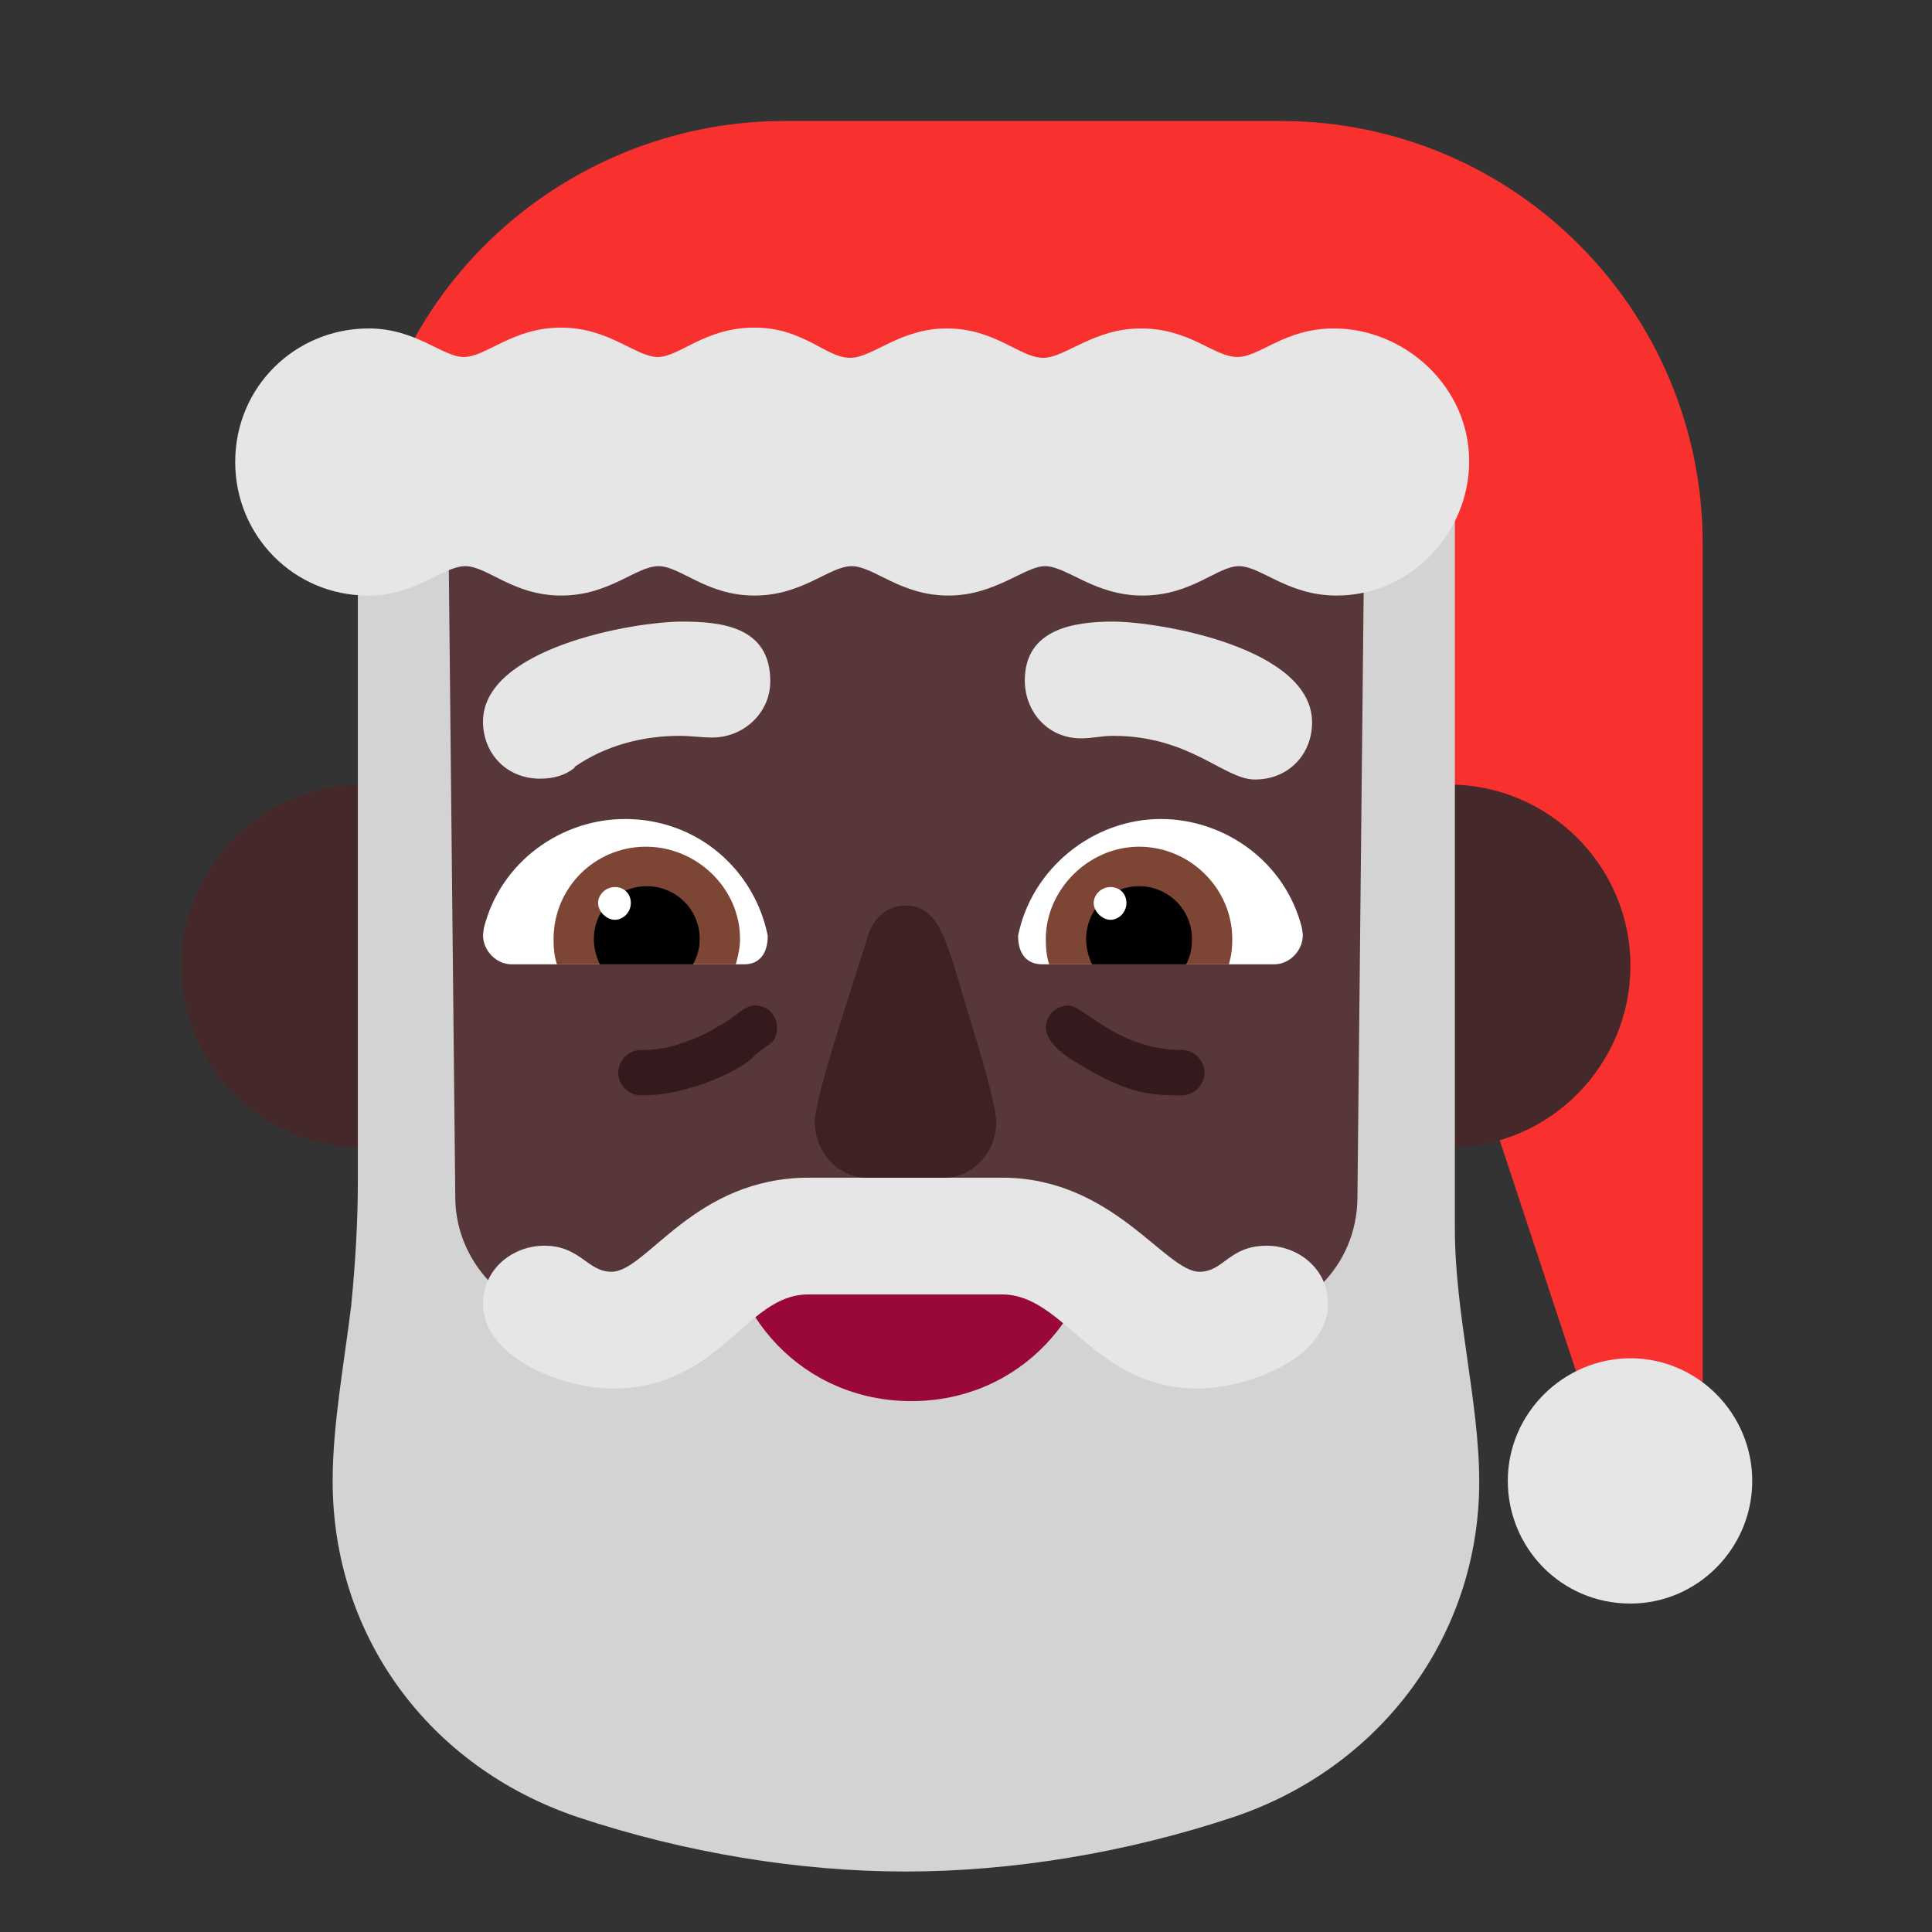 <svg version="1.1" xmlns="http://www.w3.org/2000/svg" viewBox="0 0 2300 2300"><rect x="0" y="0" width="2300" height="2300" fill="#333333" stroke="none"/><g transform="scale(1,-1) translate(-256, -1869)">
		<path d="M2283 216l0 1006c0 276-223 503-503 503l-590 0c-267 0-503-213-503-503l1219 0 0-297c12 2 24 3 37 3 112 0 203-91 203-203 0-81-46-148-115-182l108-327 144 0 z" fill="#F8312F"/>
		<path d="M1981 503c121 0 216 99 216 216 0 121-99 216-216 216-121 0-216-99-216-216 0-121 99-216 216-216 z M687 503c121 0 216 99 216 216 0 121-99 216-216 216-119 0-215-97-215-216 0-121 97-216 215-216 z" fill="#452829"/>
		<path d="M1531-144c210 0 384 163 400 378l48 701c1 15 2 30 2 45 0 135-44 261-122 364l-1064-17c-74-105-108-226-108-348 0-15 1-29 2-44l43-701c13-207 186-378 400-378l399 0 z" fill="#573739"/>
		<path d="M1750 941c40 0 68 30 68 68 0 89-182 120-237 120-47 0-105-9-105-70 0-37 27-69 67-69 14 0 24 3 38 3 92 0 132-52 169-52 z M899 942c16 0 30 4 41 13l0 1c36 25 80 37 125 37 15 0 25-2 39-2 37 0 69 29 69 67 0 65-58 71-105 71-59 0-237-32-237-119 0-38 28-68 68-68 z" fill="#E6E6E6"/>
		<path d="M1773 721l-276 0c-20 0-29 14-29 34 16 80 89 139 170 139 75 0 148-50 168-130l1-8c0-19-16-35-34-35 z M1142 721c19 0 28 14 28 34-16 79-84 139-170 139-75 0-148-50-168-130l-1-8c0-19 16-35 34-35l277 0 z" fill="#FFFFFF"/>
		<path d="M1719 721l-214 0c-3 9-4 19-4 30 0 59 51 110 111 110 61 0 111-50 111-110 0-11-1-19-4-30 z M1132 721c3 11 5 21 5 30 0 61-52 110-112 110-61 0-110-49-110-110 0-11 1-21 4-30l213 0 z" fill="#7D4533"/>
		<path d="M1668 721l-112 0c-5 11-7 21-7 30 0 36 29 63 63 63 34 0 63-27 63-63 0-11-2-21-7-30 z M1081 721c5 9 8 19 8 30 0 36-29 63-63 63-34 0-63-27-63-63 0-9 2-19 7-30l111 0 z" fill="#000000"/>
		<path d="M1578 774c10 0 19 9 19 20 0 11-8 19-19 19-11 0-20-9-20-19 0-10 10-20 20-20 z M988 774c10 0 19 9 19 20 0 11-8 19-19 19-11 0-20-9-20-19 0-10 10-20 20-20 z" fill="#FFFFFF"/>
		<path d="M1334-359c126 0 262 22 391 65 175 59 292 216 292 399 0 95-29 200-29 301l0 888-108-72-8-778c0-84-68-149-154-149-124 0-123 99-223 99l-329 0c-106 0-106-99-216-99-80 0-152 65-152 149l-8 778-108 0 0-759c0-49-3-99-8-149-8-66-22-141-22-208 0-184 114-340 291-400 129-43 265-65 391-65 z" fill="#D3D3D3"/>
		<path d="M1341 201c129 0 223 104 223 228l-446 0c0-126 95-228 223-228 z" fill="#990839"/>
		<path d="M1683 216c54 0 154 34 154 101 0 41-35 69-73 69-45 0-51-31-80-31-41 0-103 112-235 112l-230 0c-137 0-193-112-235-112-29 0-37 31-80 31-38 0-73-28-73-69 0-65 96-101 154-101 129 0 158 112 233 112l231 0c75 0 109-112 234-112 z" fill="#E6E6E6"/>
		<path d="M1379 467c38 0 63 33 63 66 0 16-13 63-27 109-30 95-36 149-81 149-22 0-38-15-44-34-12-40-64-192-64-224 0-33 25-66 63-66l90 0 z" fill="#3D2123"/>
		<path d="M2197-40c80 0 145 66 145 146 0 80-65 146-145 146-79 0-146-65-146-146 0-79 63-146 146-146 z M1847 1160c88 0 158 74 158 160 0 89-77 158-161 158-59 0-88-34-115-34-28 0-56 34-115 34-56 0-90-35-116-35-28 0-57 35-115 35-56 0-88-35-115-35-29 0-55 36-114 36-59 0-89-35-115-35-26 0-58 35-115 35-58 0-89-35-116-35-25 0-57 34-113 34-87 0-159-69-159-159 0-88 70-159 158-159 58 0 89 35 116 35 26 0 57-35 114-35 58 0 89 35 116 35 26 0 57-35 114-35 58 0 89 35 116 35 26 0 58-35 115-35 56 0 91 35 115 35 26 0 59-35 116-35 59 0 89 35 115 35 26 0 58-35 116-35 z" fill="#E6E6E6"/>
		<path d="M1663 565c14 0 27 12 27 27 0 15-13 27-27 27-76 0-117 53-135 53-15 0-27-12-27-26 0-16 18-31 35-41 61-38 88-40 127-40 z M1019 565c20 0 40 3 59 9 19 5 37 13 54 22 7 4 15 9 22 16 7 6 13 11 19 14l-1 1 1 1 1-1c5 5 7 11 7 19 0 7-3 14-8 19-5 5-12 7-19 7-5 0-11-3-18-8-7-6-16-12-27-18-11-7-24-13-39-18-15-6-32-9-51-9-7 0-14-3-19-8-5-5-8-12-8-19 0-7 3-14 8-19 5-5 12-8 19-8 z" fill="#341A1C"/>
	</g></svg>
